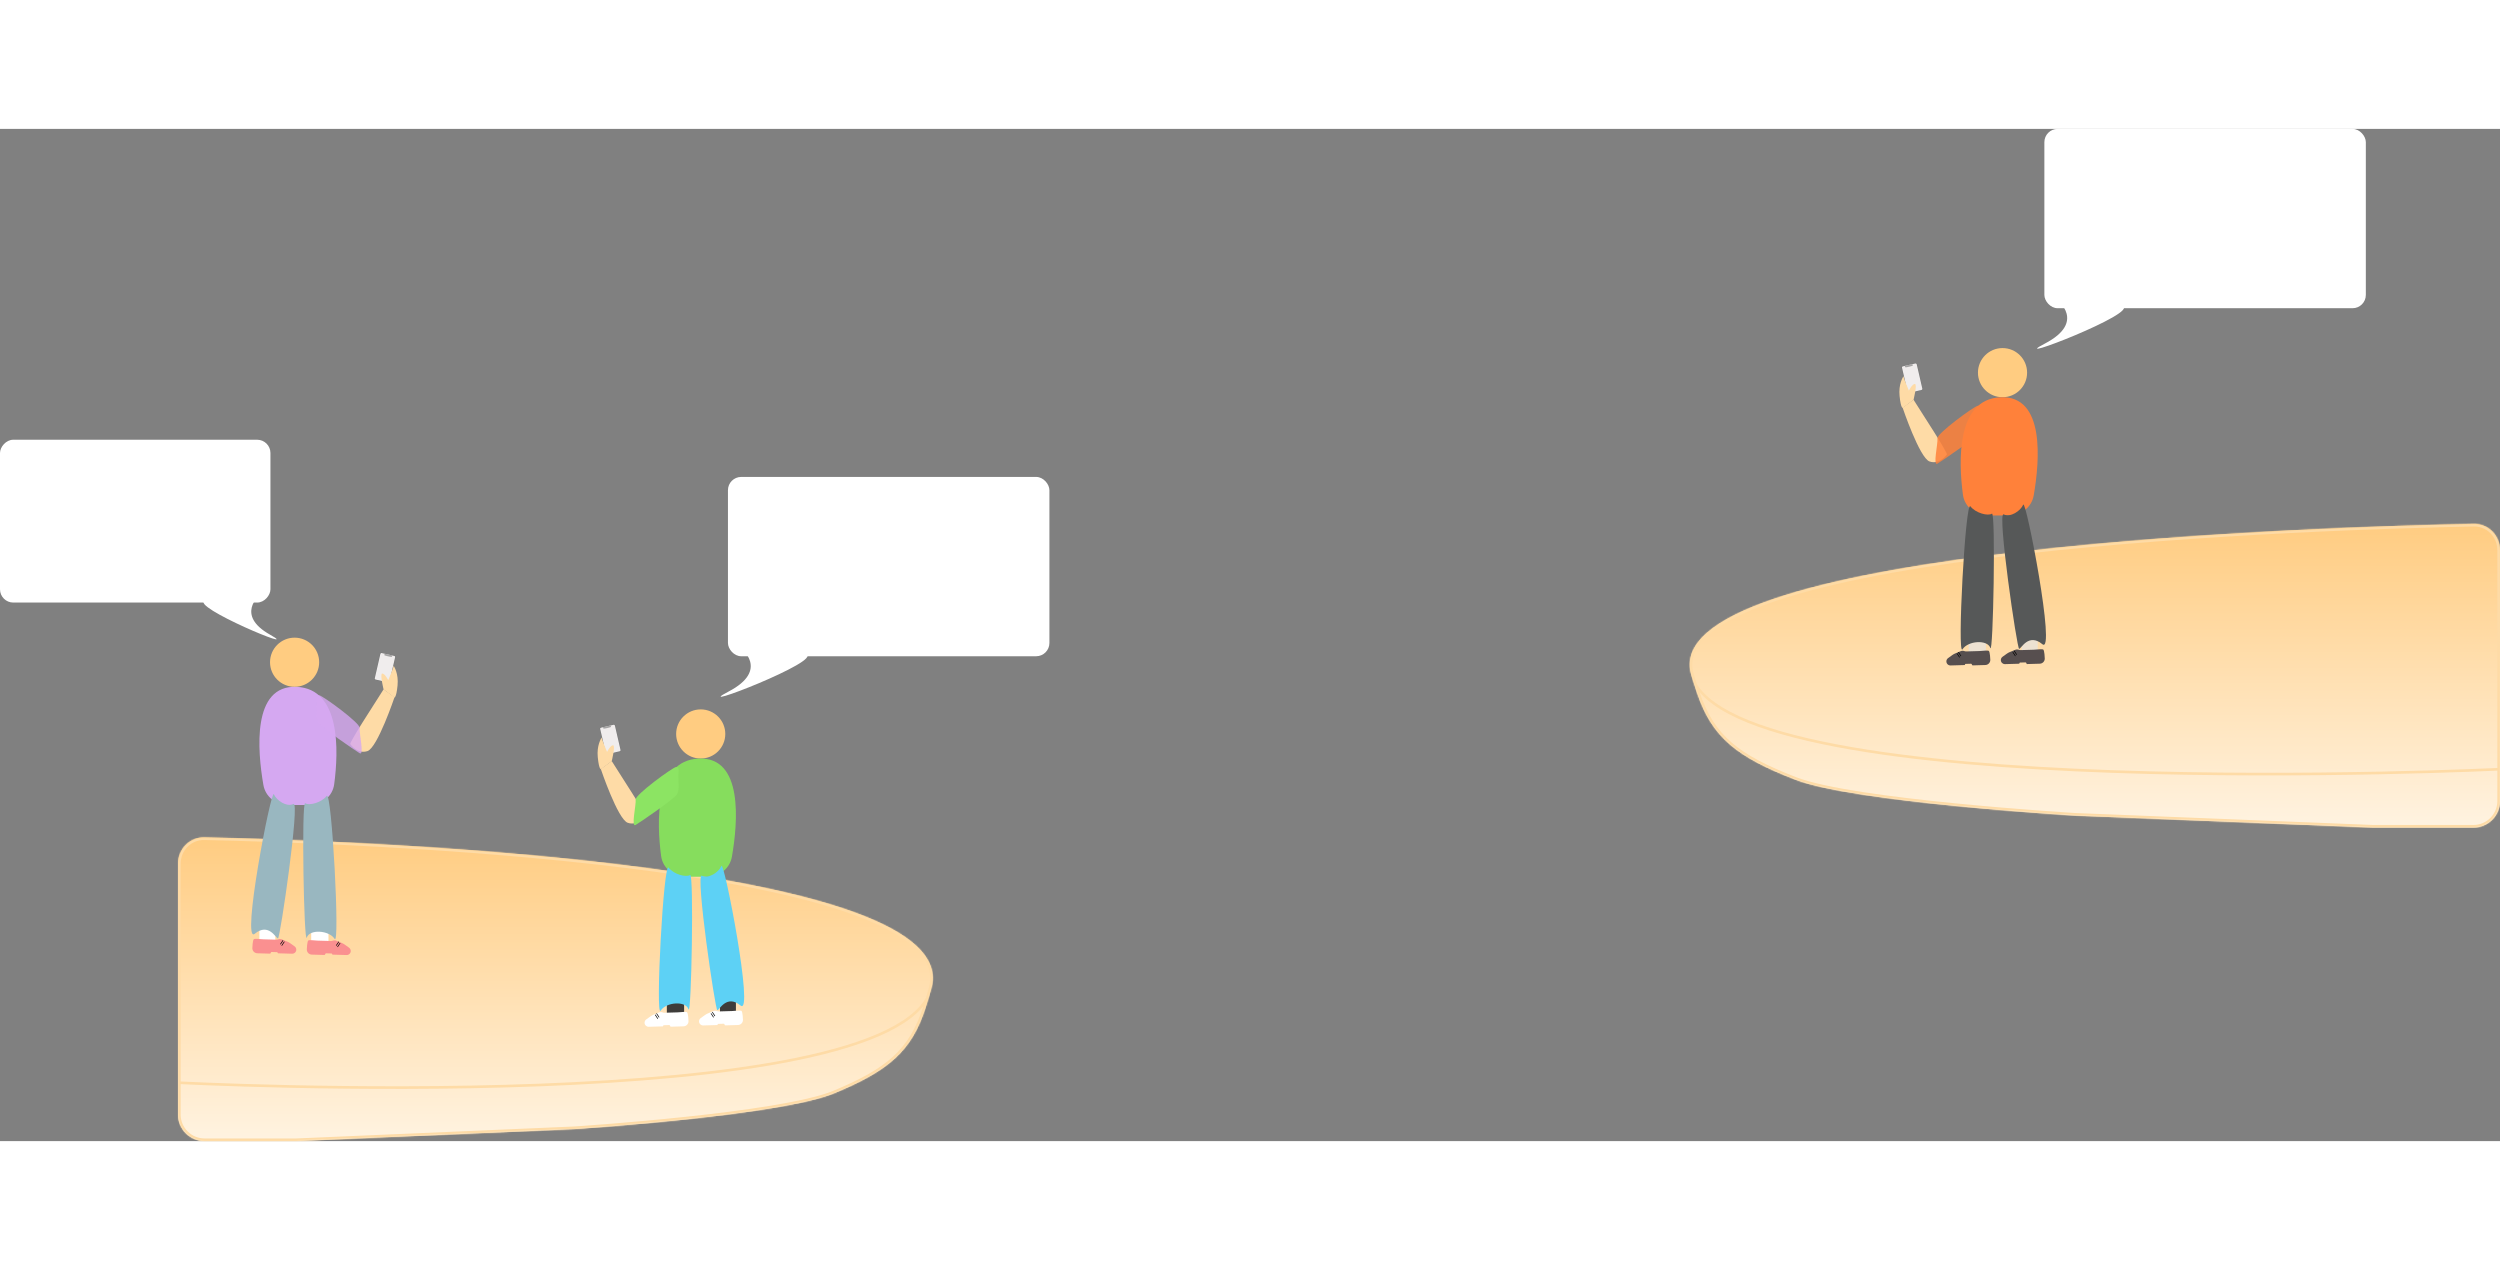 <svg width="1500" height="762" viewBox="0 0 1882 762" fill="none" xmlns="http://www.w3.org/2000/svg">
<rect x="0" y="0" width="1882" height="762" fill="#808080" stroke="none"/>
<g id="socialnet">
<g id="Grounds">
<g id="Ground B">
<mask id="path-1-inside-1" fill="white">
<path d="M1882 482V317.193C1882 306.072 1873.28 297.1 1862.16 297.317C1755.83 299.4 1258.84 314.109 1272.27 407C1272.27 407 1272.25 407.264 1272.5 408.369C1272.72 409.517 1273.02 410.65 1273.39 411.766C1274.16 414.454 1275.45 418.611 1277.63 425C1289.02 458.339 1307.69 473 1351.7 490C1395.14 506.779 1557.8 516.739 1562.02 516.995C1562.15 517.003 1562.17 517.003 1562.3 517.008L1786.46 526H1862C1873.05 526 1882 517.046 1882 506V482Z"/>
</mask>
<path d="M1882 482V317.193C1882 306.072 1873.28 297.1 1862.16 297.317C1755.83 299.4 1258.84 314.109 1272.27 407C1272.27 407 1272.25 407.264 1272.5 408.369C1272.72 409.517 1273.02 410.65 1273.39 411.766C1274.16 414.454 1275.45 418.611 1277.63 425C1289.02 458.339 1307.69 473 1351.7 490C1395.14 506.779 1557.8 516.739 1562.02 516.995C1562.15 517.003 1562.17 517.003 1562.3 517.008L1786.46 526H1862C1873.05 526 1882 517.046 1882 506V482Z" fill="url(#paint0_linear)"/>
<path d="M1273.39 411.766L1272.44 412.078L1272.43 412.059L1272.43 412.04L1273.39 411.766ZM1272.5 408.369L1271.52 408.586L1271.52 408.573L1271.52 408.561L1272.5 408.369ZM1882 482C1882.05 482.999 1882.05 482.999 1882.04 482.999C1882.04 482.999 1882.03 483 1882.02 483C1882 483.001 1881.98 483.002 1881.94 483.004C1881.87 483.007 1881.77 483.012 1881.63 483.019C1881.35 483.032 1880.94 483.051 1880.39 483.077C1879.3 483.127 1877.68 483.2 1875.56 483.291C1871.33 483.473 1865.12 483.727 1857.21 484.015C1841.38 484.591 1818.74 485.305 1791.47 485.854C1736.92 486.953 1663.85 487.393 1589.77 484.759C1515.7 482.125 1440.57 476.417 1381.92 465.208C1352.6 459.605 1327.35 452.617 1308.39 443.926C1289.49 435.256 1276.61 424.785 1272.44 412.078L1274.34 411.454C1278.24 423.331 1290.44 433.493 1309.23 442.108C1327.97 450.702 1353.04 457.653 1382.3 463.244C1440.79 474.423 1515.8 480.127 1589.84 482.76C1663.87 485.392 1736.9 484.953 1791.43 483.855C1818.69 483.306 1841.32 482.592 1857.14 482.016C1865.05 481.728 1871.25 481.474 1875.48 481.293C1877.59 481.202 1879.21 481.129 1880.3 481.079C1880.85 481.054 1881.26 481.034 1881.53 481.021C1881.67 481.015 1881.78 481.01 1881.85 481.006C1881.88 481.005 1881.91 481.003 1881.93 481.002C1881.93 481.002 1881.94 481.002 1881.94 481.001C1881.95 481.001 1881.95 481.001 1882 482ZM1271.52 408.561C1271.43 408.091 1271.35 407.618 1271.28 407.143L1273.26 406.857C1273.32 407.299 1273.4 407.739 1273.48 408.177L1271.52 408.561ZM1273.48 408.151C1273.63 408.847 1273.9 409.906 1274.35 411.491L1272.43 412.04C1271.97 410.431 1271.69 409.332 1271.52 408.586L1273.48 408.151ZM1273.39 411.766L1275.29 411.142L1275.3 411.178L1275.31 411.216L1273.39 411.766ZM1272.5 408.369L1274.45 407.934L1274.46 407.959L1274.46 407.985L1272.5 408.369ZM1272.27 407L1274.25 406.714L1274.27 406.906L1274.26 407.1L1272.27 407ZM1862.16 297.317L1862.12 295.318L1862.16 297.317ZM1277.63 425L1275.74 425.647L1275.74 425.647L1277.63 425ZM1351.7 490L1350.98 491.866L1350.98 491.866L1351.7 490ZM1562.02 516.995L1562.14 514.999L1562.14 514.999L1562.02 516.995ZM1562.3 517.008L1562.38 515.01L1562.38 515.01L1562.3 517.008ZM1786.46 526V528H1786.42L1786.38 527.998L1786.46 526ZM1884 317.193V482H1880V317.193H1884ZM1271.49 412.39C1271.1 411.196 1270.78 409.984 1270.54 408.753L1274.46 407.985C1274.67 409.051 1274.95 410.103 1275.29 411.142L1271.49 412.39ZM1270.29 407.286C1268.46 394.622 1275.43 383.592 1288.21 374.097C1300.99 364.601 1319.97 356.318 1343.23 349.057C1389.78 334.525 1454.12 323.896 1522.08 316.118C1658.04 300.558 1808.94 296.359 1862.12 295.318L1862.2 299.317C1809.05 300.358 1658.3 304.555 1522.53 320.092C1454.63 327.863 1390.6 338.459 1344.42 352.875C1321.31 360.09 1302.83 368.212 1290.59 377.308C1278.35 386.405 1272.72 396.155 1274.25 406.714L1270.29 407.286ZM1272.27 407C1274.26 407.1 1274.26 407.099 1274.26 407.098C1274.26 407.097 1274.26 407.096 1274.26 407.095C1274.26 407.094 1274.26 407.092 1274.26 407.091C1274.26 407.088 1274.27 407.085 1274.27 407.082C1274.27 407.077 1274.27 407.071 1274.27 407.066C1274.27 407.056 1274.27 407.046 1274.27 407.036C1274.27 407.018 1274.27 407.002 1274.27 406.988C1274.27 406.961 1274.27 406.943 1274.26 406.935C1274.26 406.92 1274.26 406.939 1274.27 407.004C1274.29 407.135 1274.34 407.419 1274.45 407.934L1270.55 408.803C1270.42 408.214 1270.35 407.813 1270.31 407.536C1270.29 407.397 1270.28 407.281 1270.27 407.182C1270.27 407.132 1270.27 407.085 1270.27 407.039C1270.27 407.016 1270.27 406.993 1270.27 406.97C1270.27 406.959 1270.27 406.947 1270.27 406.935C1270.27 406.93 1270.27 406.924 1270.27 406.918C1270.27 406.915 1270.27 406.912 1270.27 406.909C1270.27 406.908 1270.27 406.906 1270.27 406.905C1270.27 406.904 1270.27 406.903 1270.27 406.902C1270.27 406.901 1270.27 406.9 1272.27 407ZM1275.31 411.216C1276.07 413.861 1277.35 417.983 1279.53 424.353L1275.74 425.647C1273.55 419.238 1272.25 415.047 1271.46 412.315L1275.31 411.216ZM1279.53 424.353C1285.13 440.759 1292.47 452.431 1303.74 462.11C1315.07 471.84 1330.48 479.656 1352.42 488.134L1350.98 491.866C1328.92 483.344 1312.99 475.33 1301.13 465.144C1289.22 454.908 1281.53 442.579 1275.74 425.647L1279.53 424.353ZM1352.42 488.134C1363.06 492.242 1381.17 495.986 1402.6 499.284C1423.98 502.574 1448.47 505.395 1471.77 507.703C1518.35 512.319 1560.04 514.871 1562.14 514.999L1561.9 518.991C1559.78 518.863 1518.03 516.307 1471.37 511.684C1448.05 509.373 1423.47 506.542 1402 503.237C1380.58 499.941 1362.07 496.147 1350.98 491.866L1352.42 488.134ZM1562.38 515.01L1786.54 524.002L1786.38 527.998L1562.22 519.006L1562.38 515.01ZM1786.46 524H1862V528H1786.46V524ZM1880 506V482H1884V506H1880ZM1862 524C1871.94 524 1880 515.941 1880 506H1884C1884 518.15 1874.15 528 1862 528V524ZM1562.14 514.999C1562.2 515.002 1562.23 515.003 1562.25 515.004C1562.26 515.005 1562.27 515.005 1562.3 515.006C1562.32 515.007 1562.35 515.008 1562.38 515.01L1562.22 519.006C1562.11 519.002 1562.06 519.001 1561.9 518.991L1562.14 514.999ZM1880 317.193C1880 307.136 1872.14 299.122 1862.2 299.317L1862.12 295.318C1874.41 295.077 1884 305.009 1884 317.193H1880Z" fill="#FEDBA6" mask="url(#path-1-inside-1)"/>
</g>
<g id="Ground A">
<mask id="path-3-inside-2" fill="white">
<path d="M134 718V553.207C134 542.081 142.752 533.108 153.876 533.347C255.784 535.537 714.447 550.536 702 643C702 643 702.012 643.264 701.783 644.368C701.574 645.517 701.298 646.65 700.956 647.766C700.24 650.454 699.033 654.611 697 661C686.389 694.338 669 709 628 726C587.613 742.746 436.612 752.699 432.103 752.993C431.961 753.003 431.929 753.003 431.786 753.009L223 762H154C142.954 762 134 753.046 134 742V718Z"/>
</mask>
<path d="M134 718V553.207C134 542.081 142.752 533.108 153.876 533.347C255.784 535.537 714.447 550.536 702 643C702 643 702.012 643.264 701.783 644.368C701.574 645.517 701.298 646.65 700.956 647.766C700.24 650.454 699.033 654.611 697 661C686.389 694.338 669 709 628 726C587.613 742.746 436.612 752.699 432.103 752.993C431.961 753.003 431.929 753.003 431.786 753.009L223 762H154C142.954 762 134 753.046 134 742V718Z" fill="url(#paint1_linear)"/>
<path d="M700.956 647.766L701.912 648.058L701.918 648.041L701.922 648.023L700.956 647.766ZM701.783 644.368L702.763 644.571L702.765 644.559L702.767 644.548L701.783 644.368ZM134 718C133.948 718.999 133.95 718.999 133.954 718.999C133.958 718.999 133.964 718.999 133.973 719C133.989 719.001 134.014 719.002 134.046 719.004C134.112 719.007 134.209 719.012 134.338 719.019C134.597 719.032 134.983 719.051 135.492 719.076C136.509 719.127 138.02 719.2 139.991 719.291C143.932 719.472 149.716 719.726 157.088 720.015C171.832 720.591 192.927 721.305 218.334 721.854C269.147 722.953 337.217 723.393 406.233 720.759C475.239 718.125 545.233 712.416 599.877 701.206C627.194 695.601 650.728 688.611 668.398 679.914C686.033 671.234 698.028 660.754 701.912 648.058L700 647.473C696.362 659.362 684.998 669.515 667.515 678.12C650.065 686.709 626.72 693.657 599.475 699.246C544.993 710.424 475.129 716.128 406.157 718.76C337.195 721.392 269.167 720.953 218.377 719.855C192.983 719.306 171.9 718.592 157.166 718.016C149.8 717.728 144.02 717.474 140.083 717.293C138.114 717.202 136.606 717.129 135.59 717.079C135.082 717.054 134.698 717.034 134.44 717.021C134.311 717.015 134.214 717.01 134.149 717.006C134.117 717.005 134.093 717.003 134.076 717.003C134.068 717.002 134.062 717.002 134.058 717.002C134.054 717.001 134.052 717.001 134 718ZM702.767 644.548C702.853 644.079 702.927 643.607 702.991 643.133L701.009 642.867C700.949 643.31 700.879 643.751 700.8 644.189L702.767 644.548ZM700.804 644.165C700.66 644.863 700.412 645.923 699.99 647.508L701.922 648.023C702.351 646.414 702.608 645.316 702.763 644.571L700.804 644.165ZM700.956 647.766L699.044 647.181L699.033 647.216L699.024 647.251L700.956 647.766ZM701.783 644.368L699.825 643.962L699.82 643.986L699.816 644.01L701.783 644.368ZM702 643L700.018 642.733L699.994 642.912L700.002 643.093L702 643ZM153.876 533.347L153.833 535.347L153.876 533.347ZM697 661L698.906 661.607L698.906 661.607L697 661ZM628 726L628.766 727.847L628.766 727.847L628 726ZM432.103 752.993L432.233 754.989L432.233 754.989L432.103 752.993ZM431.786 753.009L431.7 751.011L431.7 751.011L431.786 753.009ZM223 762V764H223.043L223.086 763.998L223 762ZM132 553.207V718H136V553.207H132ZM702.869 648.351C703.233 647.161 703.527 645.953 703.751 644.727L699.816 644.01C699.62 645.081 699.363 646.138 699.044 647.181L702.869 648.351ZM703.982 643.267C705.669 630.739 699.291 619.766 687.453 610.271C675.633 600.79 658.079 592.521 636.576 585.271C593.537 570.762 534.023 560.131 471.067 552.336C345.113 536.741 204.887 532.443 153.919 531.348L153.833 535.347C204.772 536.441 344.832 540.737 470.575 556.306C533.468 564.092 592.655 574.685 635.299 589.062C656.637 596.256 673.671 604.345 684.95 613.391C696.21 622.423 701.443 632.145 700.018 642.733L703.982 643.267ZM702 643C700.002 643.093 700.002 643.092 700.002 643.091C700.002 643.09 700.002 643.089 700.002 643.089C700.002 643.087 700.002 643.086 700.002 643.085C700.002 643.082 700.002 643.079 700.001 643.077C700.001 643.072 700.001 643.067 700.001 643.062C700.001 643.052 700 643.043 700 643.034C700 643.017 700 643.002 700 642.99C700.001 642.965 700.001 642.949 700.002 642.943C700.002 642.932 700.001 642.954 699.993 643.021C699.976 643.157 699.932 643.445 699.825 643.962L703.742 644.774C703.863 644.188 703.928 643.791 703.962 643.519C703.979 643.382 703.99 643.269 703.995 643.174C703.998 643.126 703.999 643.081 704 643.037C704 643.016 704 642.994 704 642.972C704 642.962 703.999 642.951 703.999 642.94C703.999 642.934 703.999 642.929 703.999 642.924C703.998 642.921 703.998 642.918 703.998 642.915C703.998 642.914 703.998 642.913 703.998 642.911C703.998 642.911 703.998 642.91 703.998 642.909C703.998 642.908 703.998 642.907 702 643ZM699.024 647.251C698.318 649.898 697.122 654.023 695.094 660.393L698.906 661.607C700.945 655.199 702.162 651.01 702.889 648.281L699.024 647.251ZM695.094 660.393C689.867 676.817 683.025 688.488 672.54 698.157C662.005 707.872 647.67 715.679 627.234 724.153L628.766 727.847C649.33 719.321 664.19 711.298 675.252 701.097C686.364 690.85 693.522 678.522 698.906 661.607L695.094 660.393ZM627.234 724.153C617.373 728.241 600.571 731.974 580.661 735.268C560.808 738.551 538.048 741.37 516.386 743.677C473.063 748.291 434.217 750.851 431.973 750.998L432.233 754.989C434.498 754.841 473.407 752.277 516.809 747.655C538.509 745.344 561.354 742.516 581.313 739.214C601.216 735.922 618.434 732.132 628.766 727.847L627.234 724.153ZM431.7 751.011L222.914 760.002L223.086 763.998L431.872 755.007L431.7 751.011ZM223 760H154V764H223V760ZM136 742V718H132V742H136ZM154 760C144.059 760 136 751.941 136 742H132C132 754.15 141.85 764 154 764V760ZM431.973 750.998C431.858 751.005 431.853 751.004 431.7 751.011L431.872 755.007C432.004 755.002 432.063 755 432.233 754.989L431.973 750.998ZM136 553.207C136 543.147 143.884 535.133 153.833 535.347L153.919 531.348C141.62 531.083 132 541.015 132 553.207H136Z" fill="#FEDBA6" mask="url(#path-3-inside-2)"/>
</g>
</g>
<g id="Users">
<g id="GreenUser">
<g id="GreenTshirtPerson">
<circle id="head" cx="527.5" cy="455.5" r="18.5" fill="#FFCC81"/>
<path id="bodytop" d="M532.378 563H516.304C506.992 563 498.923 556.587 497.693 547.357C494.347 522.242 492.653 475.563 525.941 474.036C559.749 472.484 555.469 522.107 550.989 547.896C549.43 556.866 541.482 563 532.378 563Z" fill="#86DD5D"/>
<rect id="rightFeet" x="502" y="656" width="13" height="17" fill="#3E3C3A"/>
<path id="legRight" d="M519.499 561.657C516.524 563.659 507.175 561.157 503.351 556.153C499.527 551.15 493.191 670.229 497.377 663.744C501.564 657.26 516.15 656.262 518.309 662.747C520.468 669.231 522.473 559.656 519.499 561.657Z" fill="#5DD1F5"/>
<rect id="leftFeet" x="542" y="655" width="12" height="18" fill="#3E3C3A"/>
<path id="legLeft" d="M543.09 554.891C541.073 559.579 533.438 564.756 528.362 562.19C523.287 559.624 538.406 663.584 540.011 663.444C541.616 663.305 547.04 651.302 557.493 659.917C567.947 668.531 545.108 550.204 543.09 554.891Z" fill="#5DD1F5"/>
<path id="rightShoe" d="M509.954 665.086L500.243 665.367C499.751 665.381 499.261 665.299 498.8 665.125C497.904 664.786 496.913 664.801 496.027 665.167L491.888 666.877C491.138 667.187 490.426 667.582 489.767 668.055L486.506 670.39C485.68 670.982 485.202 671.947 485.231 672.963C485.28 674.65 486.687 675.978 488.374 675.929L498.85 675.627C499.085 675.62 499.27 675.424 499.263 675.189C499.257 674.954 499.442 674.758 499.676 674.751L500.802 674.719L503.782 674.633C504.134 674.623 504.428 674.9 504.438 675.253C504.449 675.605 504.743 675.883 505.095 675.872L514.584 675.598C516.699 675.537 518.364 673.773 518.302 671.659C518.302 671.659 518.12 665.326 517.072 664.881C516.301 664.554 513.307 664.805 511.778 664.96C511.171 665.022 510.564 665.069 509.954 665.086Z" fill="white"/>
<line id="rightShoelaces" x1="493.208" y1="666.861" x2="495.208" y2="669.861" stroke="black" stroke-width="0.5"/>
<line id="rightShoelaces_2" x1="494.208" y1="665.861" x2="496.208" y2="668.861" stroke="black" stroke-width="0.5"/>
<path id="leftShoe" d="M550.954 664.086L541.243 664.367C540.751 664.381 540.261 664.299 539.801 664.125C538.904 663.786 537.913 663.801 537.027 664.167L532.888 665.877C532.138 666.187 531.426 666.582 530.767 667.055L527.506 669.39C526.68 669.982 526.202 670.947 526.231 671.963C526.28 673.65 527.687 674.978 529.374 674.929L539.85 674.627C540.085 674.62 540.27 674.424 540.263 674.189C540.257 673.954 540.442 673.758 540.677 673.751L541.802 673.719L544.782 673.633C545.134 673.623 545.428 673.9 545.438 674.253C545.449 674.605 545.743 674.883 546.095 674.872L555.584 674.598C557.699 674.537 559.364 672.773 559.302 670.659C559.302 670.659 559.12 664.326 558.072 663.881C557.301 663.554 554.307 663.805 552.778 663.96C552.171 664.022 551.564 664.069 550.954 664.086Z" fill="white"/>
<line id="rightShoelaces_3" x1="535.208" y1="665.861" x2="537.208" y2="668.861" stroke="black" stroke-width="0.5"/>
<line id="rightShoelaces_4" x1="536.208" y1="664.861" x2="538.208" y2="667.861" stroke="black" stroke-width="0.5"/>
<path id="handNoCover" d="M472.595 522.375C480.118 524.955 485.494 517.45 485.662 516.958C485.831 516.466 480.501 507.49 480.501 507.49L476.169 500.506L460.506 475.891L452.29 481.873C452.29 481.873 465.072 519.796 472.595 522.375Z" fill="#FEDBA6"/>
<path id="handTshirtCover" d="M509.561 501.058C507.277 504.588 482.125 521.851 478.5 524C474.875 526.149 479.026 508.655 478.5 505C477.974 501.345 506 480.942 508.848 480.412C511.697 479.883 510.799 484.03 510.649 486.765C510.5 489.5 511.845 497.529 509.561 501.058Z" fill="#8CE463"/>
<rect id="Mobile" opacity="0.1" x="451.308" y="450.741" width="12" height="21" rx="0.9" transform="rotate(-12.63 451.308 450.741)" fill="black"/>
<rect id="screen" x="451.637" y="450.941" width="11.385" height="20.474" rx="0.8" transform="rotate(-12.935 451.637 450.941)" fill="#F0EDED"/>
<path id="Notch" d="M454.5 451.5C453.951 451.396 453.992 450.377 453.992 450.377L459.549 449.104C459.549 449.104 460.015 449.747 460.008 450.123C460 450.5 455.049 451.604 454.5 451.5Z" fill="#A5A4A4"/>
<path id="palm" d="M461.5 464C463.5 464 460.5 476 460.5 476L452.5 482C452.5 482 451 483 450 473C449.131 464.307 452.418 459.014 452.963 458.108C452.968 458.057 452.98 458.02 453 458C453.065 457.935 453.045 457.972 452.963 458.108C452.856 459.33 457 469 457 469C457 469 459.5 464 461.5 464Z" fill="#FEDBA6"/>
</g>
<g id="GreenManThoughtCloud">
<rect id="Rectangle 1" x="548" y="262" width="242" height="135" rx="10" fill="white"/>
<path id="Vector 1" d="M606.468 395.297C591.436 390.796 557.467 390.645 557.467 390.645C557.467 390.645 579.799 407.237 548.411 423.598C517.023 439.959 621.501 399.798 606.468 395.297Z" fill="white"/>
</g>
</g>
<g id="IndigoUser">
<g id="PurpleTshirtPerson">
<circle id="head_2" r="18.5" transform="matrix(-1 0 0 1 221.773 401.5)" fill="#FFCC81"/>
<path id="bodytop_2" d="M216.895 509H232.969C242.28 509 250.35 502.587 251.58 493.357C254.926 468.242 256.62 421.563 223.332 420.036C189.523 418.484 193.804 468.107 198.284 493.896C199.842 502.866 207.791 509 216.895 509Z" fill="#D5A8F1"/>
<rect id="rightFeet_2" width="13" height="17" transform="matrix(-1 0 0 1 247.273 602)" fill="white"/>
<path id="legRight_2" d="M229.774 507.657C232.748 509.659 242.097 507.157 245.921 502.153C249.745 497.15 256.082 616.229 251.895 609.744C247.709 603.26 233.123 602.262 230.964 608.747C228.805 615.231 226.8 505.656 229.774 507.657Z" fill="#99B7C0"/>
<rect id="leftFeet_2" width="12" height="18" transform="matrix(-1 0 0 1 207.273 601)" fill="white"/>
<path id="legLeft_2" d="M206.182 500.891C208.2 505.579 215.835 510.756 220.91 508.19C225.986 505.624 210.867 609.584 209.261 609.444C207.656 609.305 202.233 597.302 191.779 605.917C181.326 614.531 204.165 496.204 206.182 500.891Z" fill="#99B7C0"/>
<path id="rightShoe_2" d="M239.319 611.086L249.03 611.367C249.522 611.381 250.012 611.299 250.472 611.125C251.368 610.786 252.36 610.801 253.246 611.167L257.384 612.877C258.134 613.187 258.846 613.582 259.506 614.055L262.766 616.39C263.593 616.982 264.071 617.947 264.042 618.963C263.993 620.65 262.586 621.978 260.899 621.929L250.423 621.627C250.188 621.62 250.003 621.424 250.009 621.189C250.016 620.954 249.831 620.758 249.596 620.751L248.471 620.719L245.491 620.633C245.138 620.623 244.844 620.9 244.834 621.253C244.824 621.605 244.53 621.883 244.178 621.872L234.689 621.598C232.574 621.537 230.909 619.773 230.97 617.659C230.97 617.659 231.153 611.326 232.201 610.881C232.971 610.554 235.966 610.805 237.495 610.96C238.102 611.022 238.709 611.069 239.319 611.086Z" fill="#FA9090"/>
<line id="rightShoelaces_5" y1="-0.25" x2="3.606" y2="-0.25" transform="matrix(-0.555 0.832 0.832 0.555 256.273 613)" stroke="black" stroke-width="0.5"/>
<line id="rightShoelaces_6" y1="-0.25" x2="3.606" y2="-0.25" transform="matrix(-0.555 0.832 0.832 0.555 255.273 612)" stroke="black" stroke-width="0.5"/>
<path id="leftShoe_2" d="M198.319 610.086L208.03 610.367C208.522 610.381 209.012 610.299 209.472 610.125C210.368 609.786 211.36 609.801 212.246 610.167L216.384 611.877C217.134 612.187 217.846 612.582 218.506 613.055L221.766 615.39C222.593 615.982 223.071 616.947 223.042 617.963C222.993 619.65 221.586 620.978 219.899 620.929L209.423 620.627C209.188 620.62 209.003 620.424 209.009 620.189C209.016 619.954 208.831 619.758 208.596 619.751L207.471 619.719L204.491 619.633C204.138 619.623 203.844 619.9 203.834 620.253C203.824 620.605 203.53 620.883 203.178 620.872L193.689 620.598C191.574 620.537 189.909 618.773 189.97 616.659C189.97 616.659 190.153 610.326 191.201 609.881C191.971 609.554 194.966 609.805 196.495 609.96C197.102 610.022 197.709 610.069 198.319 610.086Z" fill="#FA9090"/>
<line id="rightShoelaces_7" y1="-0.25" x2="3.606" y2="-0.25" transform="matrix(-0.555 0.832 0.832 0.555 214.273 612)" stroke="black" stroke-width="0.5"/>
<line id="rightShoelaces_8" y1="-0.25" x2="3.606" y2="-0.25" transform="matrix(-0.555 0.832 0.832 0.555 213.273 611)" stroke="black" stroke-width="0.5"/>
<path id="handNoCover_2" d="M276.678 468.375C269.154 470.955 263.779 463.45 263.61 462.958C263.442 462.466 268.772 453.49 268.772 453.49L273.104 446.506L288.767 421.891L296.983 427.873C296.983 427.873 284.201 465.796 276.678 468.375Z" fill="#FEDBA6"/>
<path id="handTshirtCover_2" d="M239.712 447.058C241.995 450.588 267.147 467.851 270.773 470C274.398 472.149 270.246 454.655 270.773 451C271.299 447.345 243.273 426.942 240.424 426.412C237.576 425.883 238.474 430.03 238.623 432.765C238.773 435.5 237.428 443.529 239.712 447.058Z" fill="#D5A8F1" fill-opacity="0.8"/>
<rect id="Mobile_2" opacity="0.1" width="12" height="21" rx="0.9" transform="matrix(-0.976 -0.219 -0.219 0.976 297.965 396.741)" fill="black"/>
<rect id="screen_2" width="11.385" height="20.474" rx="0.8" transform="matrix(-0.975 -0.224 -0.224 0.975 297.636 396.941)" fill="#F0EDED"/>
<path id="Notch_2" d="M294.773 397.5C295.322 397.396 295.281 396.377 295.281 396.377L289.724 395.104C289.724 395.104 289.258 395.747 289.265 396.123C289.273 396.5 294.223 397.604 294.773 397.5Z" fill="#A5A4A4"/>
<path id="palm_2" d="M287.773 410C285.773 410 288.773 422 288.773 422L296.773 428C296.773 428 298.273 429 299.273 419C300.142 410.307 296.855 405.014 296.309 404.108C296.305 404.057 296.293 404.02 296.273 404C296.207 403.935 296.227 403.972 296.309 404.108C296.417 405.33 292.273 415 292.273 415C292.273 415 289.773 410 287.773 410Z" fill="#FEDBA6"/>
</g>
<g id="IndigoManThoughtCloud">
<rect id="Rectangle 1_2" width="203.587" height="122.578" rx="10" transform="matrix(-1 0 0 1 203.587 234)" fill="white"/>
<path id="Vector 1_2" d="M154.4 355.032C167.046 350.945 195.623 350.808 195.623 350.808C195.623 350.808 176.836 365.874 203.242 380.729C229.647 395.584 141.753 359.119 154.4 355.032Z" fill="white"/>
</g>
</g>
<g id="OrangeUser">
<g id="OrangeTshirtPerson">
<circle id="head_3" cx="1507.5" cy="183.5" r="18.5" fill="#FFCC81"/>
<path id="bodytop_3" d="M1512.38 291H1496.3C1486.99 291 1478.92 284.587 1477.69 275.357C1474.35 250.242 1472.65 203.563 1505.94 202.036C1539.75 200.484 1535.47 250.107 1530.99 275.896C1529.43 284.866 1521.48 291 1512.38 291Z" fill="#FF813A"/>
<rect id="rightFeet_3" x="1482" y="384" width="13" height="17" fill="#EDE2D2"/>
<path id="legRight_3" d="M1499.5 289.657C1496.52 291.659 1487.18 289.157 1483.35 284.153C1479.53 279.15 1473.19 398.229 1477.38 391.744C1481.56 385.26 1496.15 384.262 1498.31 390.747C1500.47 397.231 1502.47 287.656 1499.5 289.657Z" fill="#565858"/>
<rect id="leftFeet_3" x="1522" y="383" width="12" height="18" fill="#EDE2D2"/>
<path id="legLeft_3" d="M1523.09 282.891C1521.07 287.579 1513.44 292.756 1508.36 290.19C1503.29 287.624 1518.41 391.584 1520.01 391.444C1521.62 391.305 1527.04 379.302 1537.49 387.917C1547.95 396.531 1525.11 278.204 1523.09 282.891Z" fill="#565858"/>
<path id="rightShoe_3" d="M1489.95 393.086L1480.24 393.367C1479.75 393.381 1479.26 393.299 1478.8 393.125C1477.9 392.786 1476.91 392.801 1476.03 393.167L1471.89 394.877C1471.14 395.187 1470.43 395.582 1469.77 396.055L1466.51 398.39C1465.68 398.982 1465.2 399.947 1465.23 400.963C1465.28 402.65 1466.69 403.978 1468.37 403.929L1478.85 403.627C1479.09 403.62 1479.27 403.424 1479.26 403.189C1479.26 402.954 1479.44 402.758 1479.68 402.751L1480.8 402.719L1483.78 402.633C1484.13 402.623 1484.43 402.9 1484.44 403.253C1484.45 403.605 1484.74 403.883 1485.1 403.872L1494.58 403.598C1496.7 403.537 1498.36 401.773 1498.3 399.659C1498.3 399.659 1498.12 393.326 1497.07 392.881C1496.3 392.554 1493.31 392.805 1491.78 392.96C1491.17 393.022 1490.56 393.069 1489.95 393.086Z" fill="#574F4F"/>
<line id="rightShoelaces_9" x1="1473.21" y1="394.861" x2="1475.21" y2="397.861" stroke="black" stroke-width="0.5"/>
<line id="rightShoelaces_10" x1="1474.21" y1="393.861" x2="1476.21" y2="396.861" stroke="black" stroke-width="0.5"/>
<path id="leftShoe_3" d="M1530.95 392.086L1521.24 392.367C1520.75 392.381 1520.26 392.299 1519.8 392.125C1518.9 391.786 1517.91 391.801 1517.03 392.167L1512.89 393.877C1512.14 394.187 1511.43 394.582 1510.77 395.055L1507.51 397.39C1506.68 397.982 1506.2 398.947 1506.23 399.963C1506.28 401.65 1507.69 402.978 1509.37 402.929L1519.85 402.627C1520.09 402.62 1520.27 402.424 1520.26 402.189C1520.26 401.954 1520.44 401.758 1520.68 401.751L1521.8 401.719L1524.78 401.633C1525.13 401.623 1525.43 401.9 1525.44 402.253C1525.45 402.605 1525.74 402.883 1526.1 402.872L1535.58 402.598C1537.7 402.537 1539.36 400.773 1539.3 398.659C1539.3 398.659 1539.12 392.326 1538.07 391.881C1537.3 391.554 1534.31 391.805 1532.78 391.96C1532.17 392.022 1531.56 392.069 1530.95 392.086Z" fill="#574F4F"/>
<line id="rightShoelaces_11" x1="1515.21" y1="393.861" x2="1517.21" y2="396.861" stroke="black" stroke-width="0.5"/>
<line id="rightShoelaces_12" x1="1516.21" y1="392.861" x2="1518.21" y2="395.861" stroke="black" stroke-width="0.5"/>
<path id="handNoCover_3" d="M1452.6 250.375C1460.12 252.955 1465.49 245.45 1465.66 244.958C1465.83 244.466 1460.5 235.49 1460.5 235.49L1456.17 228.506L1440.51 203.891L1432.29 209.873C1432.29 209.873 1445.07 247.796 1452.6 250.375Z" fill="#FEDBA6"/>
<path id="handTshirtCover_3" d="M1489.56 229.058C1487.28 232.588 1462.13 249.851 1458.5 252C1454.87 254.149 1459.03 236.655 1458.5 233C1457.97 229.345 1486 208.942 1488.85 208.412C1491.7 207.883 1490.8 212.03 1490.65 214.765C1490.5 217.5 1491.84 225.529 1489.56 229.058Z" fill="#FF813A" fill-opacity="0.85"/>
<rect id="Mobile_3" opacity="0.1" x="1431.31" y="178.741" width="12" height="21" rx="0.9" transform="rotate(-12.63 1431.31 178.741)" fill="black"/>
<rect id="screen_3" x="1431.64" y="178.941" width="11.385" height="20.474" rx="0.8" transform="rotate(-12.935 1431.64 178.941)" fill="#F0EDED"/>
<path id="Notch_3" d="M1434.5 179.5C1433.95 179.396 1433.99 178.377 1433.99 178.377L1439.55 177.104C1439.55 177.104 1440.02 177.747 1440.01 178.123C1440 178.5 1435.05 179.604 1434.5 179.5Z" fill="#A5A4A4"/>
<path id="palm_3" d="M1441.5 192C1443.5 192 1440.5 204 1440.5 204L1432.5 210C1432.5 210 1431 211 1430 201C1429.13 192.307 1432.42 187.014 1432.96 186.108C1432.97 186.057 1432.98 186.02 1433 186C1433.07 185.935 1433.05 185.972 1432.96 186.108C1432.86 187.33 1437 197 1437 197C1437 197 1439.5 192 1441.5 192Z" fill="#FEDBA6"/>
</g>
<g id="OrangeManThoughtCloud">
<rect id="Rectangle 1_3" x="1539" width="242" height="135" rx="10" fill="white"/>
<path id="Vector 1_3" d="M1597.47 133.297C1582.44 128.796 1548.47 128.645 1548.47 128.645C1548.47 128.645 1570.8 145.237 1539.41 161.598C1508.02 177.959 1612.5 137.798 1597.47 133.297Z" fill="white"/>
</g>
</g>
</g>
</g>
<defs>
<linearGradient id="paint0_linear" x1="1577" y1="297" x2="1577" y2="526" gradientUnits="userSpaceOnUse">
<stop stop-color="#FFCC81"/>
<stop offset="1" stop-color="#FFF3E1"/>
</linearGradient>
<linearGradient id="paint1_linear" x1="418.124" y1="533" x2="418.124" y2="762" gradientUnits="userSpaceOnUse">
<stop stop-color="#FFCC81"/>
<stop offset="1" stop-color="#FFF3E1"/>
</linearGradient>
</defs>
</svg>
